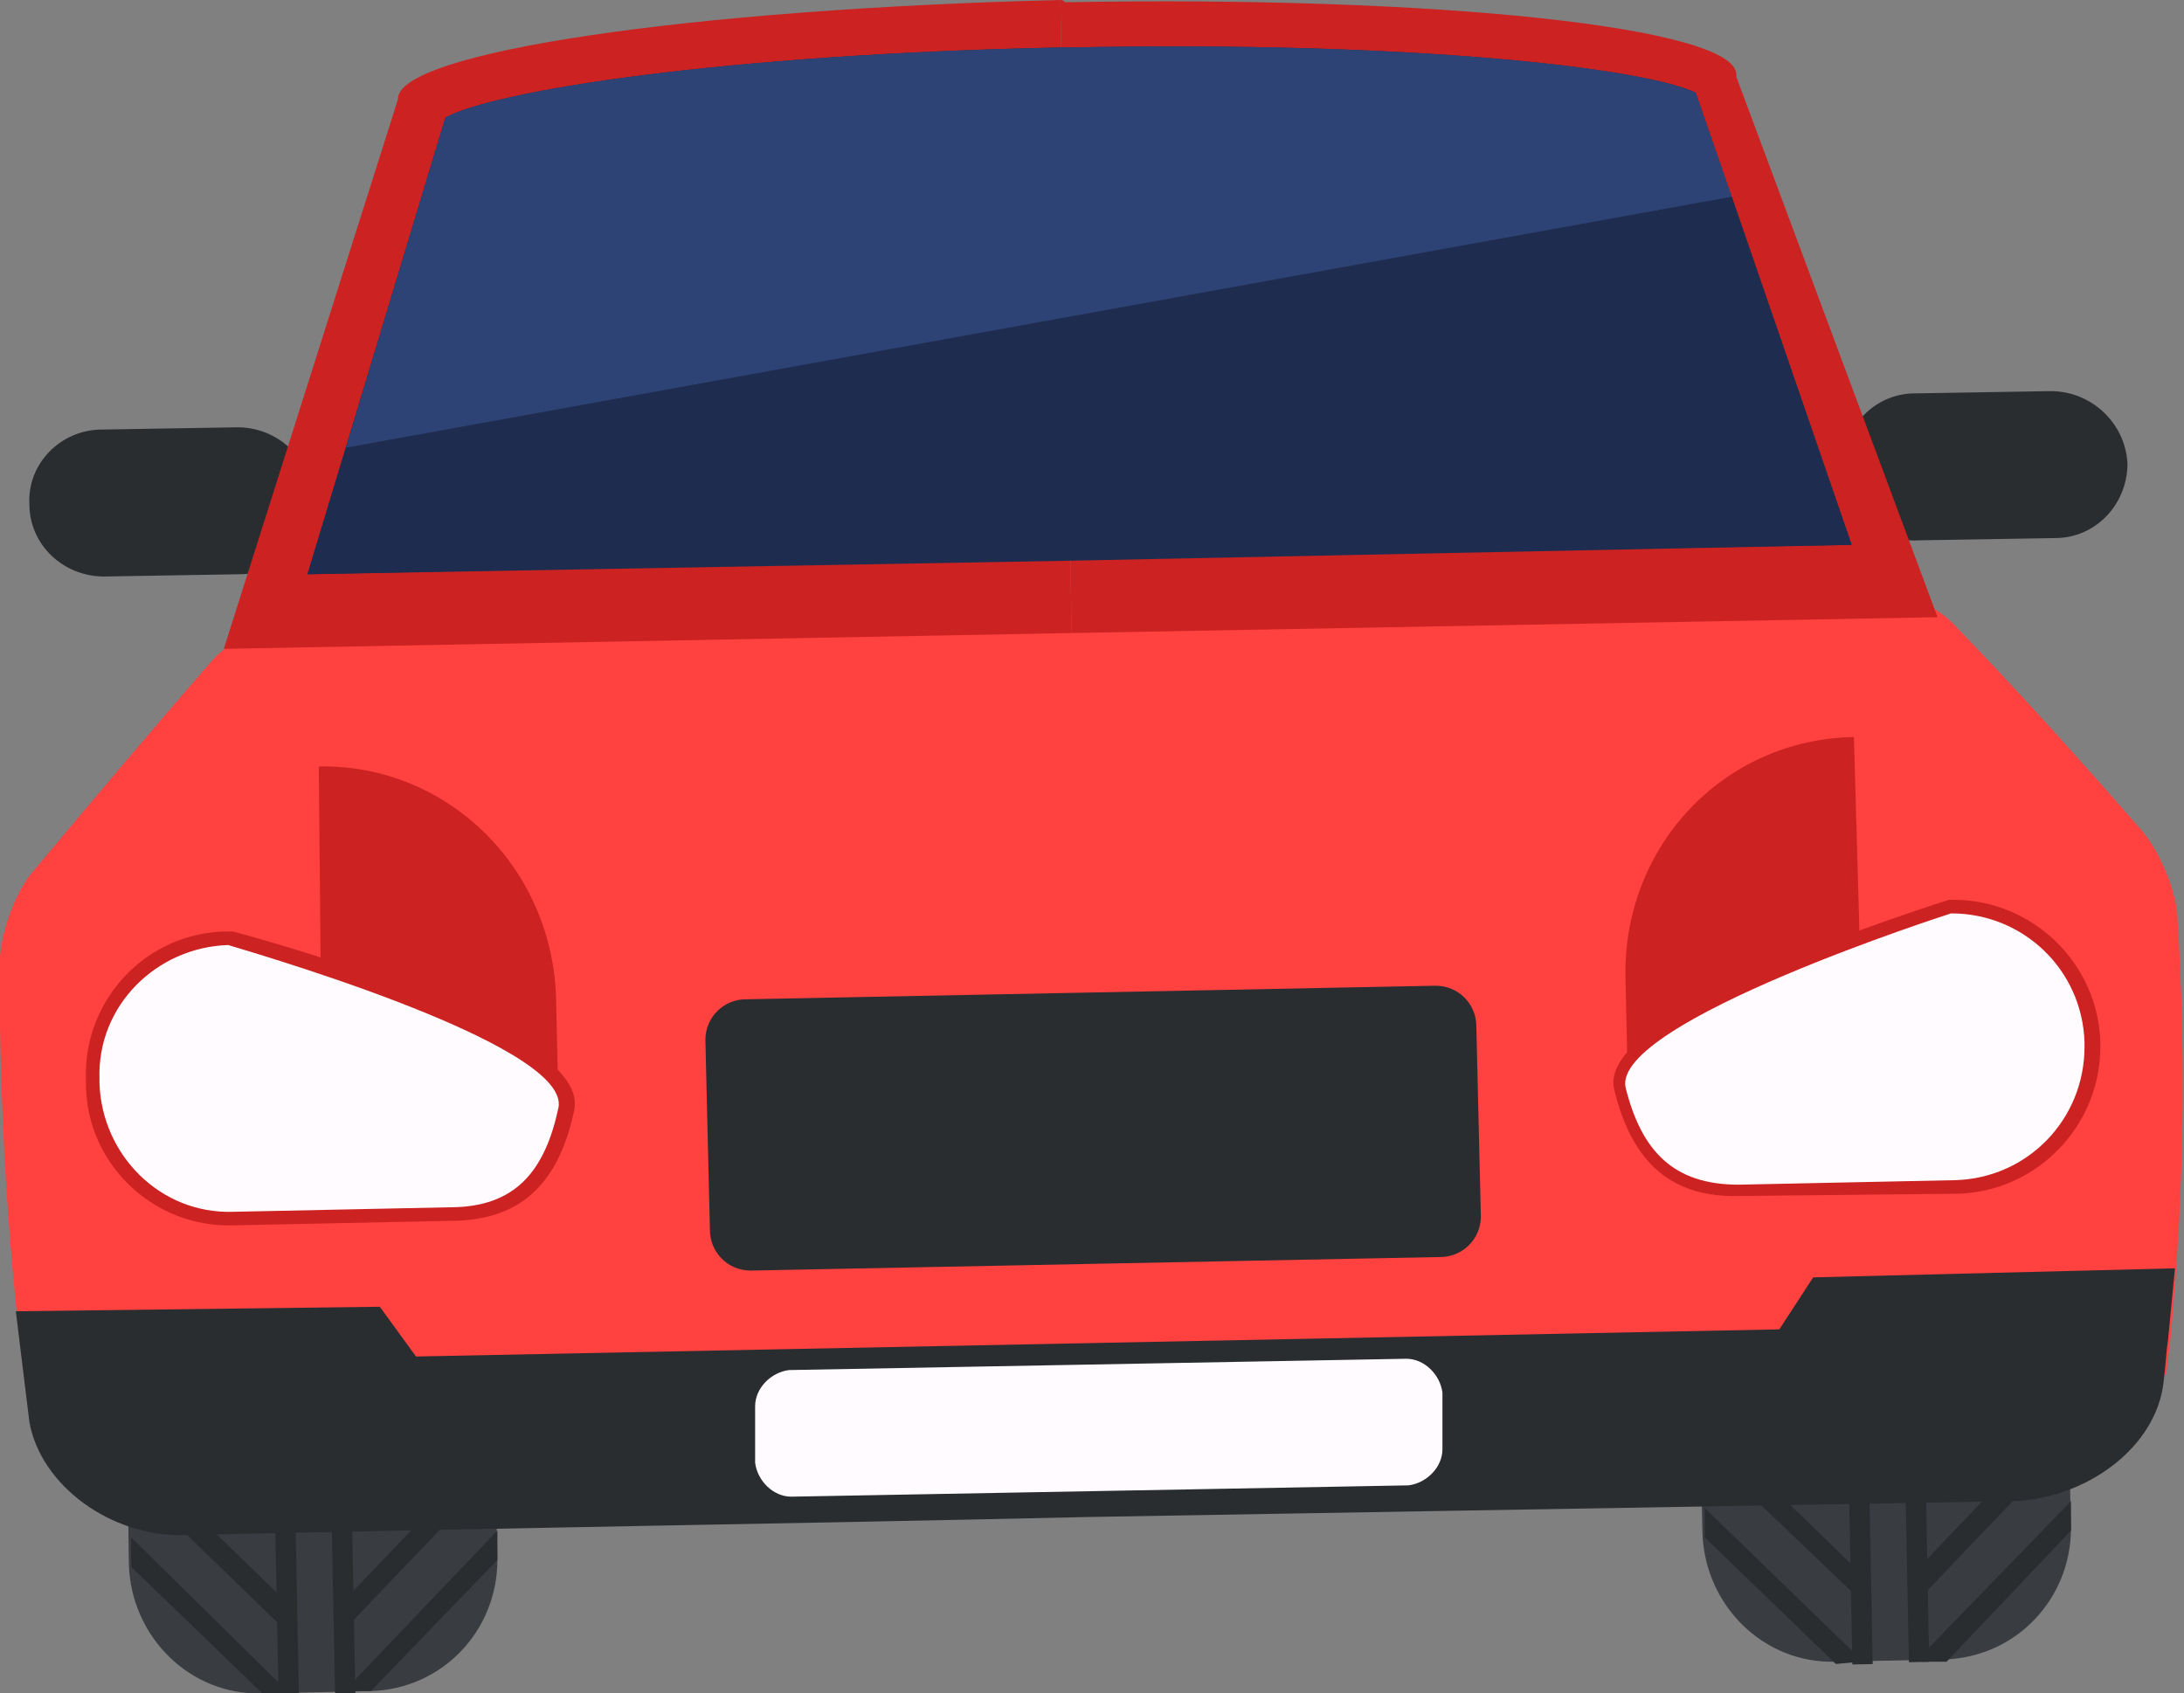 <!-- Generator: Adobe Illustrator 23.0.1, SVG Export Plug-In  -->
<svg version="1.1" xmlns="http://www.w3.org/2000/svg" xmlns:xlink="http://www.w3.org/1999/xlink" x="0px" y="0px" width="96.6px"
	 height="74.9px" viewBox="0 0 96.6 74.9" style="enable-background:new 0 0 96.6 74.9;" xml:space="preserve">
<rect x="0" y="0" width="96.6" height="74.9" fill="#808080" stroke="none"/>
<style type="text/css">
	.st0{fill:#393C41;}
	.st1{fill:#2A2D30;}
	.st2{fill:#FF4140;}
	.st3{fill:#CC2221;}
	.st4{fill:#1E2D4F;}
	.st5{fill:#FFFBFF;}
	.st6{fill:#2D4375;}
</style>
<defs>
</defs>
<g>
	<g>
		<g>
			<path class="st0" d="M21.7,54.7L22,69c0,3.1-2.4,5.7-5.6,5.8l-4.8,0.1c-3.2,0.1-5.8-2.5-5.9-5.7L5.5,55c-0.1-3.2,2.5-5.8,5.7-5.9
				l4.7-0.1C19,49,21.7,51.5,21.7,54.7z"/>
			<g>
				
					<rect x="14.7" y="63" transform="matrix(1 -1.941552e-02 1.941552e-02 1 -1.335 0.307)" class="st1" width="0.9" height="11.9"/>
				
					<rect x="12.2" y="63" transform="matrix(1 -1.944375e-02 1.944375e-02 1 -1.338 0.259)" class="st1" width="0.9" height="11.9"/>
			</g>
			<g>
				<polygon class="st1" points="21.9,63.8 21.9,65.1 15.6,71.7 15.3,72 15.2,70.8 15.6,70.4 				"/>
				<polygon class="st1" points="22,67.7 22,69 16.4,74.8 15.3,74.8 15.3,74.7 15.7,74.3 				"/>
				<polygon class="st1" points="21.8,59.9 21.8,61.2 15.6,67.7 15.2,68.1 15.2,66.8 15.5,66.5 				"/>
			</g>
			<g>
				<polygon class="st1" points="5.7,64.1 5.7,65.4 12.2,71.7 12.6,72.1 12.6,70.8 12.2,70.4 				"/>
				<polygon class="st1" points="5.8,68 5.8,69.3 11.6,74.9 12.7,74.9 12.7,74.7 12.3,74.4 				"/>
				<polygon class="st1" points="5.6,60.2 5.6,61.5 12.2,67.8 12.5,68.2 12.5,66.9 12.1,66.5 				"/>
			</g>
		</g>
		<g>
			<path class="st0" d="M91.3,53.3l0.3,14.3c0,3.1-2.4,5.7-5.6,5.8l-4.8,0.1c-3.2,0.1-5.8-2.5-5.9-5.7l-0.3-14.3
				c-0.1-3.2,2.5-5.8,5.7-5.9l4.7-0.1C88.7,47.6,91.3,50.2,91.3,53.3z"/>
			<g>
				
					<rect x="84.3" y="61.6" transform="matrix(1 -1.941552e-02 1.941552e-02 1 -1.296 1.659)" class="st1" width="0.9" height="11.9"/>
				
					<rect x="81.8" y="61.7" transform="matrix(1 -1.939893e-02 1.939893e-02 1 -1.296 1.609)" class="st1" width="0.9" height="11.9"/>
			</g>
			<g>
				<polygon class="st1" points="91.5,62.4 91.6,63.7 85.3,70.3 84.9,70.7 84.9,69.4 85.2,69 				"/>
				<polygon class="st1" points="91.6,66.4 91.6,67.7 86.1,73.5 85,73.5 85,73.3 85.3,72.9 				"/>
				<polygon class="st1" points="91.4,58.5 91.5,59.8 85.2,66.4 84.8,66.8 84.8,65.5 85.2,65.1 				"/>
			</g>
			<g>
				<polygon class="st1" points="75.3,62.8 75.3,64.1 81.9,70.4 82.3,70.7 82.2,69.5 81.8,69.1 				"/>
				<polygon class="st1" points="75.4,66.7 75.4,68 81.2,73.6 82.3,73.5 82.3,73.4 81.9,73 				"/>
				<polygon class="st1" points="75.2,58.8 75.3,60.1 81.8,66.5 82.2,66.8 82.2,65.5 81.8,65.2 				"/>
			</g>
		</g>
	</g>
	<path class="st1" d="M90.7,17.3l-6,0.1c-1.8,0-3.2,1.5-3.2,3.3c0,0.1,0,0.1,0,0.2l-4.4,3.5l0.8,1l4.1-3.2c0.6,1,1.6,1.8,2.9,1.7
		l6-0.1c1.8,0,3.2-1.5,3.2-3.3C94,18.7,92.5,17.3,90.7,17.3z"/>
	<path class="st1" d="M4.5,19l6-0.1c1.8,0,3.3,1.4,3.3,3.2c0,0.1,0,0.1,0,0.2l4.6,3.3l-0.7,1l-4.2-3c-0.5,1.1-1.6,1.8-2.9,1.8
		l-6,0.1c-1.8,0-3.3-1.4-3.3-3.2C1.2,20.5,2.7,19,4.5,19z"/>
	<g>
		<path class="st2" d="M95.8,60.8c0.1-0.5,0.1-0.9,0.2-1.6l0,0c0.6-6.2,0.7-12.5,0.3-18.8c-0.1-1.1-0.8-2.8-1.6-3.7
			c-2.7-3.1-5.4-6.1-8.2-9c-0.8-0.9-2.4-1.6-3.6-1.6c-11.8,0.2-23.7,0.4-35.5,0.7c-11.5,0.2-23,0.4-34.5,0.7c-1.1,0-2.7,0.8-3.5,1.7
			c-2.7,3.1-5.3,6.2-7.9,9.3c-0.8,0.9-1.4,2.6-1.5,3.8C0,43.5,0,44.1,0,45.4l0,0c0.1,5.8,0.5,11.5,1.3,17.3L95.8,60.8z"/>
	</g>
	<g>
		<path class="st3" d="M76.8,3.4c0,0,0-0.1,0-0.1c0-2.1-13.3-3.5-29.7-3.2C47,0,47,0,46.9,0l0.5,28l38.3-0.7L76.8,3.4z"/>
		<path class="st3" d="M17.6,4.4C17.6,4.4,17.6,4.5,17.6,4.4L9.9,28.7L47.4,28L46.9,0C30.6,0.4,17.5,2.3,17.6,4.4z"/>
	</g>
	<path class="st4" d="M75,4.1c-2.3-1.1-12.6-2.3-27.7-2c-0.1,0-0.3,0-0.4,0C32,2.4,21.9,4,19.7,5.2l-6.1,20.2l33.8-0.6l34.5-0.7
		L75,4.1z"/>
	<path class="st1" d="M65.5,53.8c0,1-0.8,1.8-1.8,1.8l-30.5,0.6c-1,0-1.8-0.8-1.8-1.8L31.2,46c0-1,0.8-1.8,1.8-1.8l30.5-0.6
		c1,0,1.8,0.8,1.8,1.8L65.5,53.8z"/>
	<g>
		<g>
			<path class="st3" d="M14.1,33.9C14.1,33.9,14.1,33.9,14.1,33.9l0.1,10.6l-0.9,0l0.1,4.6l11.3-0.2l-0.1-4.6
				C24.5,38.4,19.8,33.8,14.1,33.9z"/>
			<g>
				<path class="st3" d="M10.3,54.2c-3.5,0.1-6.5-2.7-6.5-6.3l0-0.2c-0.1-3.5,2.7-6.5,6.3-6.5l0.1,0l0.1,0c3.7,1,15.8,4.6,15.1,7.9
					C24.7,52.4,23,54,19.9,54L10.3,54.2z"/>
				<path class="st5" d="M24.7,49c-0.6,2.8-1.9,4.4-4.8,4.4l-9.6,0.2c-3.2,0.1-5.8-2.5-5.9-5.7l0-0.2c-0.1-3.2,2.5-5.8,5.7-5.9
					C10,41.8,25.3,46.1,24.7,49z"/>
			</g>
		</g>
		<g>
			<path class="st3" d="M82,32.6C82,32.6,82,32.6,82,32.6l0.3,10.6l0.9,0l0.1,4.6l-11.3,0.2l-0.1-4.6C71.7,37.5,76.2,32.7,82,32.6z"
				/>
			<g>
				<path class="st3" d="M86.6,52.8c3.5-0.1,6.3-3,6.3-6.5l0-0.2c-0.1-3.5-3-6.3-6.5-6.3l-0.1,0l-0.1,0c-3.7,1.2-15.6,5.2-14.8,8.4
					c0.8,3.3,2.6,4.8,5.6,4.7L86.6,52.8z"/>
				<path class="st5" d="M71.9,48.1c0.7,2.8,2.1,4.3,5,4.3l9.6-0.2c3.2-0.1,5.7-2.7,5.7-5.9l0-0.2c-0.1-3.2-2.7-5.7-5.9-5.7
					C86.3,40.4,71.3,45.2,71.9,48.1z"/>
			</g>
		</g>
	</g>
	<g>
		<polygon class="st4" points="15.3,19.8 13.6,25.4 47.3,24.7 81.9,24.1 76.6,8.7 		"/>
		<path class="st6" d="M75,4.1c-2.3-1.1-12.6-2.3-27.7-2c-0.1,0-0.3,0-0.4,0C32,2.4,21.9,4,19.7,5.2l-4.4,14.6L76.6,8.7L75,4.1z"/>
	</g>
	<path class="st1" d="M80.2,56.5l-1.5,2.3L18.4,60l-1.6-2.2L0.7,58c0.2,1.6,0.4,3.3,0.6,4.9c0.5,2.8,3.6,5.1,6.9,5
		c13.3-0.3,26.6-0.5,39.9-0.8L89,66.4c3.3-0.1,6.4-2.4,6.7-5.3c0.1-0.8,0.1-1.2,0.2-1.9l0,0c0.1-1,0.2-2.1,0.3-3.1L80.2,56.5z"/>
	<path class="st5" d="M63.8,64.1c0,0.8-0.7,1.5-1.5,1.6L35,66.2c-0.8,0-1.5-0.7-1.6-1.5l0-2.5c0-0.8,0.7-1.5,1.5-1.6l27.3-0.5
		c0.8,0,1.5,0.7,1.6,1.5L63.8,64.1z"/>
</g>
</svg>
